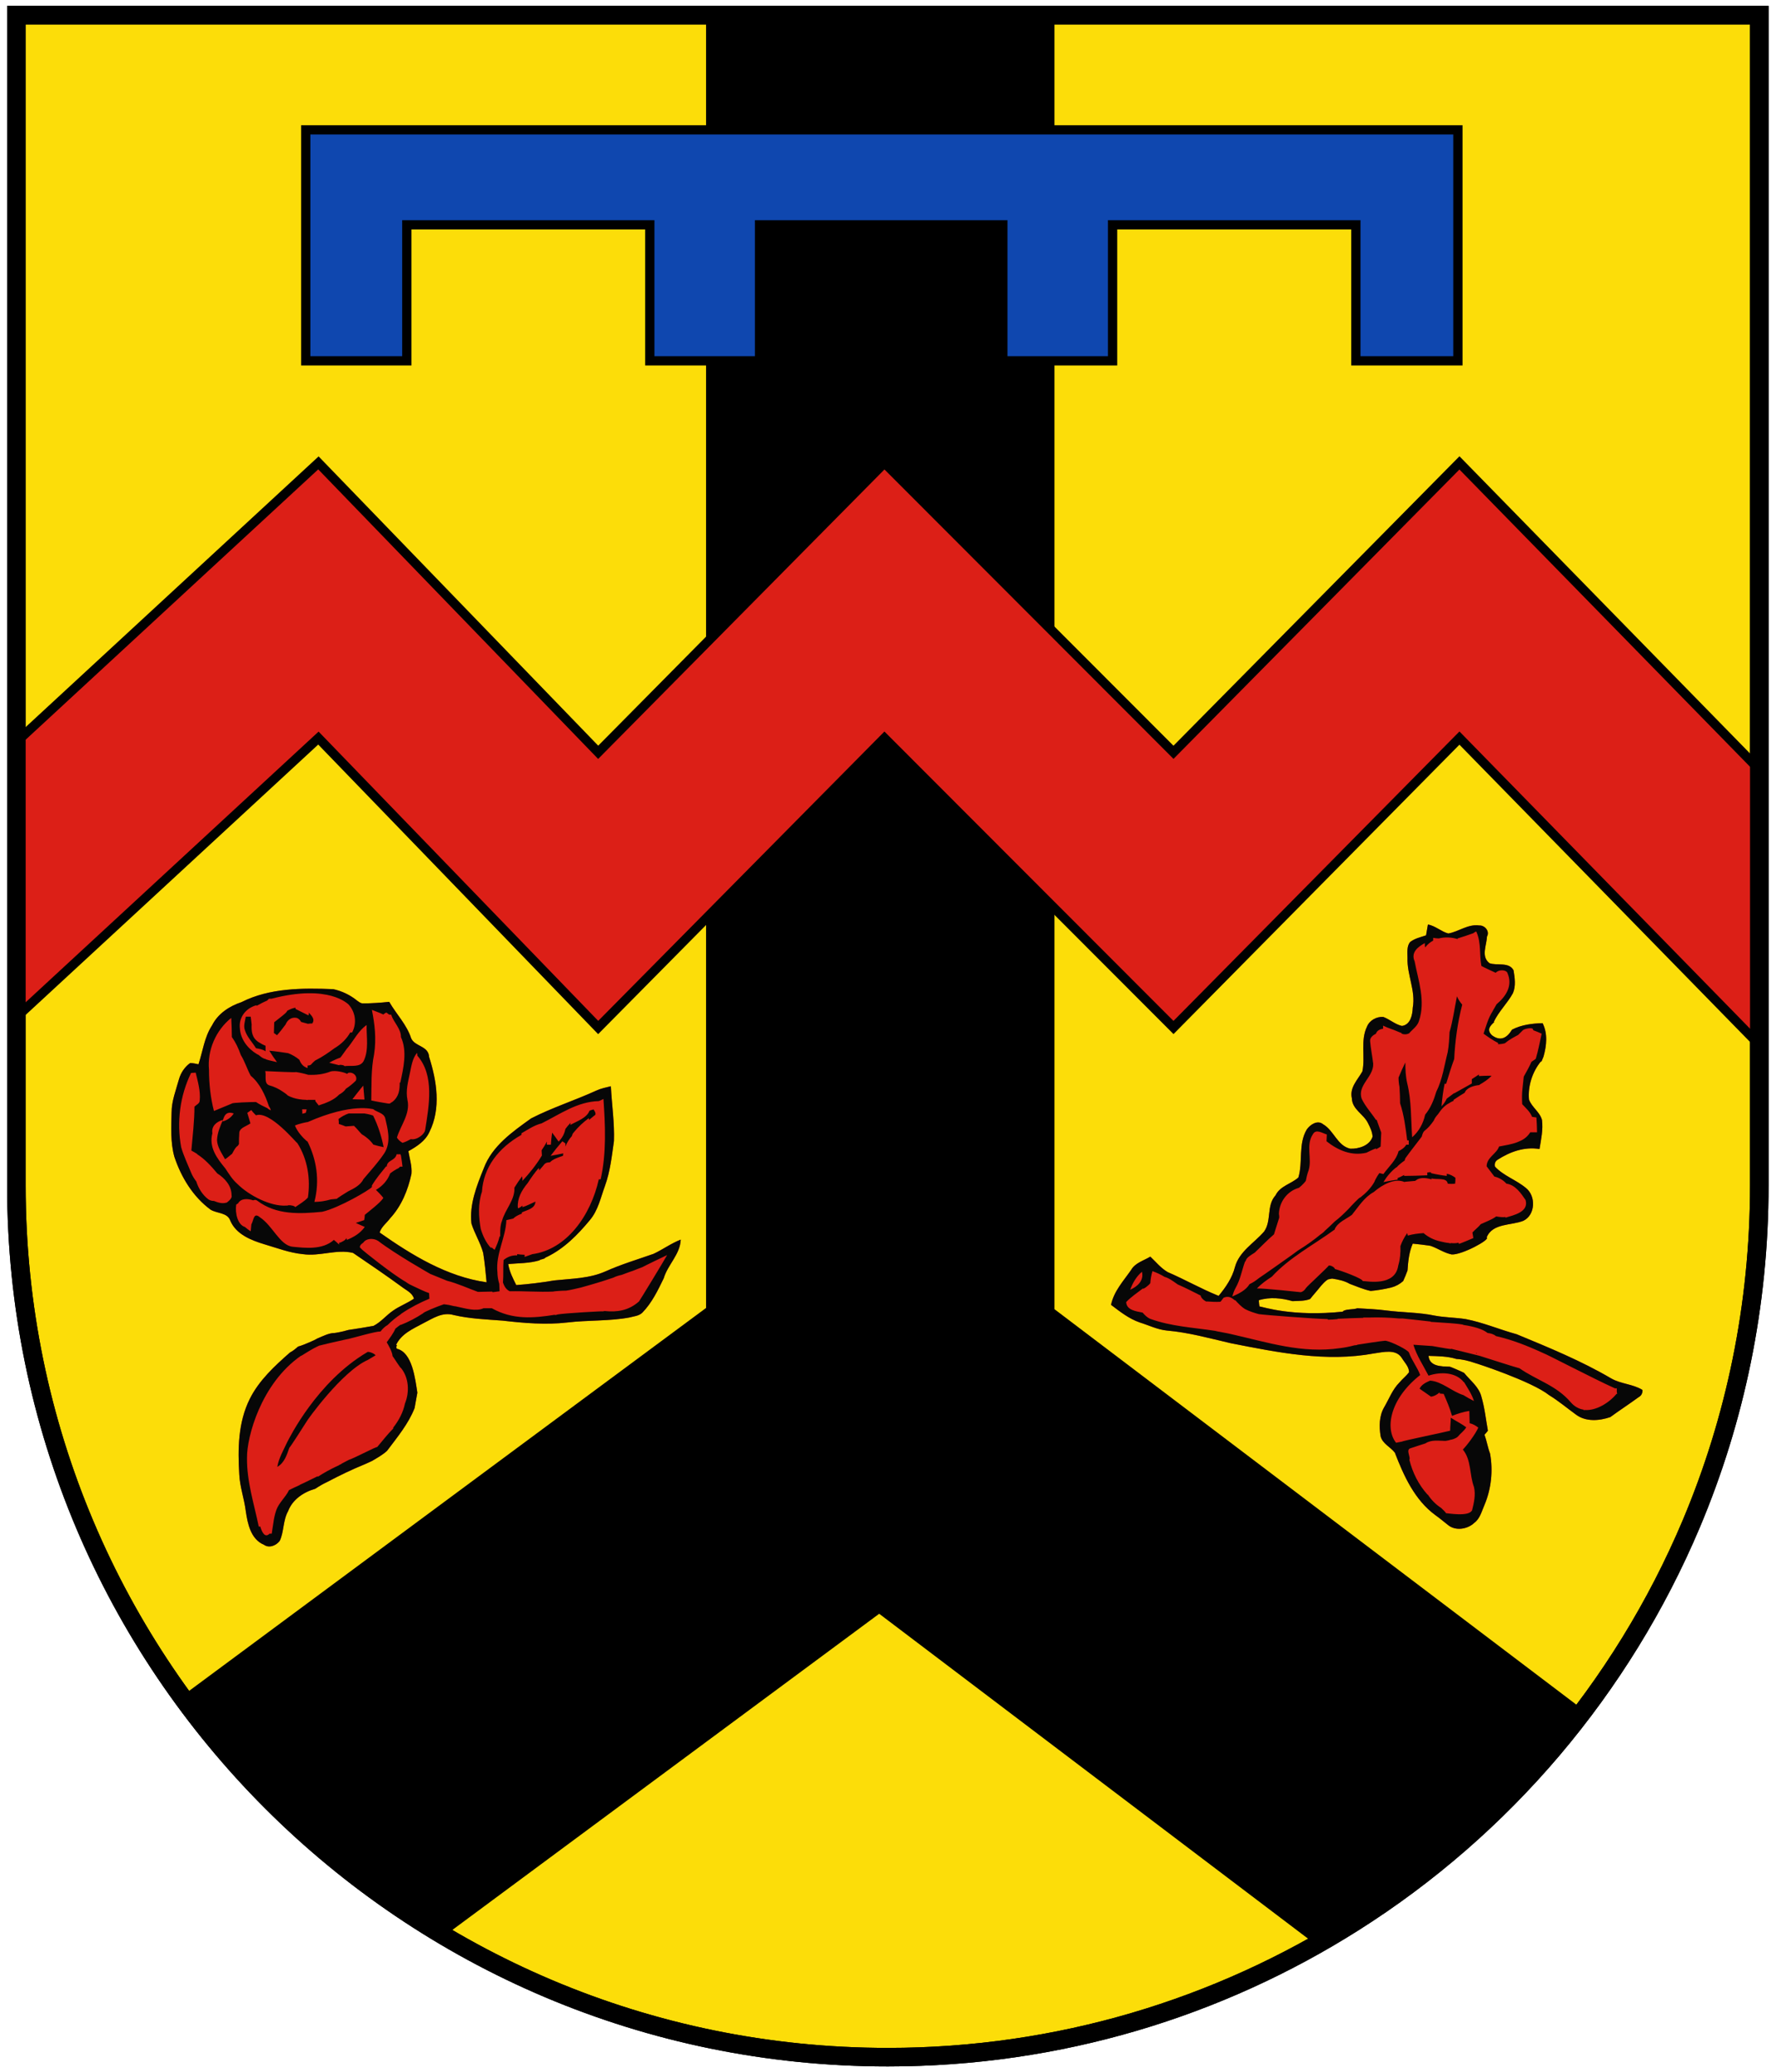 <svg xmlns="http://www.w3.org/2000/svg" viewBox="0 0 574.5 670.2" style="enable-background:new 0 0 574.5 670.2" xml:space="preserve"><style>.st1{fill:#dc1f17}.st2{fill:#070707}</style><g id="Layer_1"><path d="M129.6 4.9H5.3v378.5c0 155.7 126.2 281.9 281.9 281.9 55.4 0 107.1-16 150.7-43.6 48.4-30.6 86.7-75.6 109.2-128.9 14.2-33.7 22-70.6 22-109.5V4.9H129.6z" style="fill:#fcdd09;stroke:#000;stroke-width:6"/><path d="M341.1 6H228.4v417L58.8 548.6c22.6 31.3 51.5 57.7 84.9 77.5l140.7-104.2L425.8 629c4.1-2.3 8.2-4.7 12.1-7.3 28.8-18.2 54-41.5 74.4-68.6L341.1 423.4V6z"/><path class="st1" d="M521.2 445.8c-9.7-5.7-20.2-10-30.6-14.3-5.5-1.5-10.8-3.8-16.5-4.9-3.3-.5-6.6-.5-9.9-1.1-5.2-1.1-10.6-1-15.9-1.7-3-.4-6.1-.5-9.2-.7-1.5.5-3.8.2-4.7 1v.1c-16.2 1.7-25.7-1.5-27-1.7-.1-.7-.2-1.4-.2-2 3.6-1.1 7.4-.7 10.9.3 2-.1 4 0 5.7-.7 1.1-1.4 2.3-2.7 3.4-4.1 0 0 1.9-2.3 2.7-2.3l1-.2c2 .3 4 .7 5.7 1.7 2.2.8 4.4 1.8 6.8 2.3 2.2-.2 4.5-.6 6.6-1.1 1.5-.4 2.8-1.1 3.9-2.1.5-1.1 1-2.3 1.4-3.4.2-3 .5-6 1.7-8.7 1.9.2 3.8.4 5.7.7 2.4.8 4.4 2.3 6.9 2.8 3.3.2 12.7-4.9 11.3-5.5 1.9-4.7 8-3.8 11.9-5.4 3.9-1.9 4.1-8 .8-10.6-3.1-2.6-7.2-3.9-10-6.9-.2-.8 0-1.7.8-2.2 4-2.6 8.7-4.3 13.6-3.5.5-3.1 1.2-6.2.8-9.4-.7-2.6-3.3-4.1-4.2-6.6-.4-4.4 1.1-9 3.9-12.4 0 .1.1.1.1.2.2-.6.5-1.1.7-1.7 1-3.6 1.4-7.4-.3-10.8-3.4.1-6.8.5-9.9 2.1-1.5 2.5-3.6 4-6.5 1.8-1.8-1.8-.6-3 .8-4.3h-.2c1.6-3.4 4.4-6 6.2-9.3 1-2.3.6-5 .2-7.4-1.5-2.8-5.3-1.4-7.8-2.3-2.8-2.2-.9-5.7-.8-8.6 1-1.7-.7-3.7-2.5-3.6-3.7-.5-6.6 2-10 2.6-2.3-.6-4.2-2.5-6.6-2.9-.2 1.2-.4 2.3-.6 3.5-1.8.6-3.7 1-5.2 2.2-1.1 1.4-.8 3.5-.8 5.1-.2 5.5 2.7 10.6 1.7 16.1-.1 2.3-.7 5.5-3.5 5.9-2.2-.5-3.9-2.1-6-2.9-2.2-.2-4.5 1.1-5.3 3.1-2.2 4.5-.5 9.8-1.5 14.5-1.5 2.7-4.2 5.2-3.4 8.7.1 3.6 3.8 5.1 5.2 8 .7 1.4 1.4 2.8 1.5 4.4-.9 2.9-4.5 4-7.2 3.9-4.2-.9-5.3-5.9-8.8-7.9-1.8-1.5-4.2.1-5.3 1.7-2.8 4.7-1.2 10.5-2.7 15.5-2.3 2.1-5.9 2.7-7.4 5.8-3 3.3-1.2 8.2-3.7 11.7-3.2 3.7-8 6.4-9.4 11.4-.9 3.6-3 6.6-5.3 9.4-5.7-2.3-10.9-5.3-16.5-7.7-2.2-1.3-3.8-3.3-5.6-5-2.1 1.3-4.9 2-6.2 4.3-2.5 3.6-5.6 6.9-6.5 11.3 2.9 2.2 5.8 4.5 9.3 5.7 2.9.9 5.7 2.3 8.7 2.6 7 .6 13.8 2.5 20.7 4.1 15.2 3 30.9 6.2 46.4 3.3 2.9-.4 7-1.5 8.9 1.4.9 1.5 2.4 2.9 2.4 4.7-.9 1.2-2.1 2.1-3.1 3.3-2.3 2.3-3.4 5.4-5 8.1-1.6 2.8-1.6 6.2-1.1 9.3.6 2.4 3.1 3.4 4.6 5.3 2.9 7.5 6.4 15.3 13.1 20.2 1.4 1 2.7 2.1 4.1 3.2 2.4 2 6.3 1.4 8.5-.7 1.9-1.4 2.4-3.8 3.3-5.8 2.2-5.2 2.8-11.1 1.8-16.6-.7-1.8-1.1-4.2-1.8-6.1.2-.2 1-1.1 1.1-1.3-.7-3.9-1-7.2-2.1-11-.8-3.2-3.6-5.2-5.6-7.7-.1-.1-4.6-2.1-4.7-2-2.6-.1-6.5 0-6.8-3.5 3 .1 6.1.1 9 1 1.9.1 4 .6 6 1.3.5.1 18.3 5.9 24 10.4 3.1 1.9 5.8 4.2 8.7 6.3 3.2 2.4 7.6 2 11.1.8 3-2.2 6.1-4.2 9.1-6.4.8-.5 1.3-1.4 1.2-2.4-3-1.9-6.8-1.9-10-3.7zM195.8 411.2c-5.2 2.3-10.9 2.3-16.5 2.9-4.1.7-8.2 1.2-12.3 1.5-1.1-2.2-2.2-4.3-2.6-6.8 3.3-.3 6.8-.2 10.1-1.2.1-.1.2-.1.2-.2.6-.1 1.1-.3 1.7-.5-.1 0-.1-.1-.2-.1.2-.1.5-.2.7-.3 5.6-2.7 10-7.2 13.9-11.9 2.7-3.2 3.5-7.3 4.9-11.1 1.7-4.7 2.2-9.6 2.9-14.5.2-5.9-.7-11.8-1-17.7-1.6.4-3.2.7-4.7 1.4-7 3.2-14.3 5.5-21.1 9-6 4.3-12.6 8.9-15.3 16.1-2.3 5.7-4.7 11.7-4 17.9 1 3.2 2.9 6.2 3.8 9.5.5 3.1.8 6.3 1.1 9.5-12.8-1.8-24.2-8.8-34.6-16.1.6-1.9 2.3-3.1 3.4-4.6 3.7-4 5.8-9.2 6.9-14.4.2-2.5-.6-4.9-1-7.3 2.7-1.5 5.5-3.3 6.8-6.2 3.8-7.6 2.4-16.5-.1-24.3-.2-3.6-4.6-3.3-5.8-6-1.4-4.4-4.8-7.8-7.1-11.8-2.8.3-5.7.5-8.5.5-.8 0-1.3-.5-1.9-.9-2.2-1.8-4.9-3.1-7.7-3.7-10-.4-20.6-.4-29.7 4.2-3.9 1.3-7.6 3.7-9.5 7.5-2.5 3.8-3 8.4-4.4 12.6-.9-.2-1.8-.4-2.7-.4-1.7 1.2-3 3.1-3.6 5.2-1 3.6-2.4 7.1-2.4 10.8-.1 4.7-.4 9.6.9 14.3 2.2 6.6 6 12.9 11.7 17.1 2.1 1.3 5.5.9 6.4 3.6 1.9 4.4 6.7 6.3 11 7.6 4.1 1.2 8.2 2.8 12.5 3.2 5.4.8 10.9-1.7 16.2-.4 5.3 3.6 10.6 7.2 15.8 11 1.4 1.1 3.4 1.9 3.9 3.8-2.2 1.5-4.7 2.4-6.8 3.9-2.2 1.5-3.9 3.7-6.3 4.9-2.7.5-5.3.9-8 1.3-.3.1-.5.1-.8.2-.5.2-3.4.8-3.8.8-1.8 0-3.7 1-5.6 1.8 0 .1-4 2-6.2 2.6-.8.7-1.6 1.4-2.6 1.9-5 4.4-10 9-13 15-3.8 7.6-3.9 16.2-3.4 24.5.2 4 1.6 7.8 2.1 11.8.6 4.1 1.6 9.1 5.9 10.9 1.7 1.2 4 .2 5.1-1.3 1.4-3 1-6.6 2.7-9.6 1.4-3.7 4.9-6.1 8.7-7.2.1 0 .1-.1.2-.1 1.2-.8 2.4-1.5 3.7-2.1 4-2.1 8.1-4.1 12.3-5.8.7-.3 1.5-.7 2.2-1 1.7-1 3.5-2 4.9-3.3 3.3-4.4 6.9-8.7 8.9-13.8.3-1.6.6-3.4.9-5-.7-4.4-1.6-13-6.6-14.2-.3-.3-.2-.7 0-1.2h-.3c1.7-3.7 5.6-5.3 8.9-7.1 3-1.5 6.1-3.7 9.8-2.6 5.2 1.2 10.5 1.4 15.8 1.8 6.9.8 14 1.4 20.9.6 6.7-.8 13.4-.4 20-1.6 1.5-.4 3.2-.5 4.3-1.6 3.1-3.2 5-7.2 6.9-11.1 1.3-4.4 5.3-7.7 5.5-12.5-3.1 1.2-5.8 3.2-8.8 4.6-5.1 1.8-10.5 3.4-15.6 5.7z"/><path class="st2" d="M422.9 427.2s.1 0 0 0c.1 0 .1 0 0 0 .1 0 0 0 0 0zM531.3 449.5c-3.1-1.9-7-1.9-10.1-3.7-9.7-5.7-20.2-10-30.6-14.3-5.5-1.5-10.8-3.8-16.5-4.9-3.3-.5-6.6-.5-9.9-1.1-5.2-1.1-10.6-1-15.9-1.7-3-.4-6.1-.5-9.2-.7-1.5.5-3.8.2-4.7 1v.1c-16.2 1.7-25.7-1.5-27-1.7-.1-.7-.2-1.4-.2-2 3.6-1.1 7.4-.7 10.9.3 2-.1 4 0 5.7-.7 1.1-1.4 2.3-2.7 3.4-4.1 0 0 1.9-2.3 2.7-2.3l1-.2c2 .3 4 .7 5.7 1.7 2.2.8 4.4 1.8 6.8 2.3 2.2-.2 4.5-.6 6.6-1.1 1.5-.4 2.8-1.1 3.9-2.1.5-1.1 1-2.3 1.4-3.4.2-3 .5-6 1.7-8.7 1.9.2 3.8.4 5.7.7 2.4.8 4.4 2.3 6.9 2.8 3.3.2 12.7-4.9 11.3-5.5 1.9-4.7 8-3.8 11.9-5.4 3.9-1.9 4.1-8 .8-10.6-3.1-2.6-7.2-3.9-10-6.9-.2-.8 0-1.7.8-2.2 4-2.6 8.7-4.3 13.6-3.5.5-3.1 1.2-6.2.8-9.4-.7-2.6-3.3-4.1-4.2-6.6-.4-4.4 1.1-9 3.9-12.4 0 .1.1.1.1.2.2-.6.5-1.1.7-1.7 1-3.6 1.4-7.4-.3-10.8-3.4.1-6.8.5-9.9 2.1-1.5 2.5-3.6 4-6.5 1.8-1.8-1.8-.6-3 .8-4.3h-.2c1.6-3.4 4.4-6 6.2-9.3 1-2.3.6-5 .2-7.4-1.5-2.8-5.3-1.4-7.8-2.3-2.8-2.2-.9-5.7-.8-8.6 1-1.7-.7-3.7-2.5-3.6-3.7-.5-6.6 2-10 2.6-2.3-.6-4.2-2.5-6.6-2.9-.2 1.2-.4 2.3-.6 3.5-1.8.6-3.7 1-5.2 2.2-1.1 1.4-.8 3.5-.8 5.1-.2 5.5 2.7 10.6 1.7 16.1-.1 2.3-.7 5.5-3.5 5.9-2.2-.5-3.9-2.1-6-2.9-2.2-.2-4.5 1.1-5.3 3.1-2.2 4.5-.5 9.8-1.5 14.5-1.5 2.7-4.2 5.2-3.4 8.7.1 3.6 3.8 5.1 5.2 8 .7 1.4 1.4 2.8 1.5 4.4-.9 2.9-4.5 4-7.2 3.9-4.2-.9-5.3-5.9-8.8-7.9-1.8-1.5-4.2.1-5.3 1.7-2.8 4.7-1.2 10.5-2.7 15.5-2.3 2.1-5.9 2.7-7.4 5.8-3 3.3-1.2 8.2-3.7 11.7-3.2 3.7-8 6.4-9.4 11.4-.9 3.6-3 6.6-5.3 9.4-5.7-2.3-10.9-5.3-16.5-7.7-2.2-1.3-3.8-3.3-5.6-5-2.1 1.3-4.9 2-6.2 4.3-2.5 3.6-5.6 6.9-6.5 11.3 2.9 2.2 5.8 4.5 9.3 5.7 2.9.9 5.7 2.3 8.7 2.6 7 .6 13.8 2.5 20.7 4.1 15.2 3 30.9 6.2 46.4 3.3 2.9-.4 7-1.5 8.9 1.4.9 1.5 2.4 2.9 2.4 4.7-.9 1.2-2.1 2.1-3.1 3.3-2.3 2.3-3.4 5.4-5 8.1-1.6 2.8-1.6 6.2-1.1 9.3.6 2.4 3.1 3.4 4.6 5.3 2.9 7.5 6.4 15.3 13.1 20.2 1.4 1 2.7 2.1 4.1 3.2 2.4 2 6.3 1.4 8.5-.7 1.9-1.4 2.4-3.8 3.3-5.8 2.2-5.2 2.8-11.1 1.8-16.6-.7-1.8-1.1-4.2-1.8-6.1.2-.2 1-1.1 1.1-1.3-.7-3.9-1-7.2-2.1-11-.8-3.2-3.6-5.2-5.6-7.7-.1-.1-4.6-2.1-4.7-2-2.6-.1-6.5 0-6.8-3.5 3 .1 6.1.1 9 1 1.9.1 4 .6 6 1.3.5.1 18.3 5.9 24 10.4 3.1 1.9 5.8 4.2 8.7 6.3 3.2 2.4 7.6 2 11.1.8 3-2.2 6.1-4.2 9.1-6.4 1-.5 1.4-1.4 1.3-2.4zm-131.6-33c1.5-2.6 2-5.6 3-8.4.1 0 .4-.6.5-.9.6-1 2.9-2.1 2.9-2.3 2-1.9 3.9-3.9 6-5.7.6-1.8 1.1-3.6 1.7-5.4 0-.4 0-.8-.1-1.2.1-3.8 2.6-7.3 6.3-8.4 0 .2 1.7-1.3 2.4-2.3.2-1.1.5-2.3.9-3.4 1.2-3.8-1-8.1 1.4-11.7 1-1.8 3.1-.3 4.5.1 0 .7-.1 1.5-.1 2.2 3.8 3 8.1 4.8 12.9 3.7 1-.5 2-1 3.1-1.4v.3c.5-.3 1-.5 1.5-.9.1-1.5.1-3 .2-4.5l-1.5-4.2c-.1.1-.2.1-.2.1-1.5-2.3-3.4-4.3-4.6-6.8-1.6-4.4 3.9-7.1 3.7-11.4-.3-2.5-.8-4.9-1-7.3-.1-1.1.9-1.9 1.9-2.4.3-1.1 1.5-1.5 2.3-1.6v-1c.8.4 1.6.7 2.4 1 .4.1.7.3 1.1.4.8.3 1.6.7 2.5 1v.2c.8.3 1.6.3 2.4-.1 1.1-1.3 2.7-2.3 3.2-4 2.2-6.5-.2-13-1.4-19.3-1.3-2.9 1.1-4.7 3.3-5.9 0 .5 0 1 .1 1.4.7-.9 1.6-1.7 2.6-2.2v-.9c.6.1 1.2.2 1.8.2 2-.5 4.1-.4 6.1.2v-.2c1.7-.5 3.4-1.1 5.1-1.7.5-.4 1-.7 1-.4 1.6 3.6.9 7.4 1.6 11 1.5.8 3.1 1.5 4.6 2.2 1.4-1.3 3.5-.8 3.8 0 1.8 4.1-.3 7.5-3.5 10.2-.4.8-.9 1.5-1.3 2.3-1.4 2.2-2.1 4.8-2.9 7.2 1.5 1.1 3.1 2.2 4.7 3v.4c.7 0 1.5-.1 2.2-.3 1.3-1.1 2.8-1.9 4.3-2.7l1.5-1.5c.5-.5 2.7-.9 3.2-.5.1.2.2.4.2.5.9.3 1.8.7 2.7 1.1-.6 2.7-1.1 5.4-1.9 8.1-.3.3-1 .7-1.4 1-.7 1.6-1.6 3.2-2.5 4.8-.1 1.3-.3 2.6-.4 3.8-.2 1.7-.2 3.4-.1 5.1 1.2 1.3 2.6 2.5 3.2 4.1.5.1.9.1 1.4.2.1 1.2.2 3.6.2 4.8H495c-.8 1.3-2 2.3-3.5 2.9-.2.1-.5.2-.7.3-1.8.7-3.9 1-5.9 1.4-.7 2.3-4 3.5-4 6.4.8 1.1 1.7 2.2 2.5 3.3 1.7.4 3 1.3 3.9 2.3 2.9.4 4.7 3.1 6.2 5.3 1.1 3.9-3.9 4.9-6.5 5.7v-.2c-.9.1-1.9 0-3-.2-1.5 1.1-3.3 1.7-5 2.5-.8 1-1.9 1.8-2.7 2.7l.3 1.8c-1.2.5-3.5 1.5-4.7 1.9 0-.1 0-.2-.1-.4-.7.2-1.7.2-2.6.1v.2c-.2-.1-.3-.2-.5-.2-1-.1-1.9-.3-2.7-.5-2.3-.5-4.1-1.5-5.5-2.7-1.7.1-3.4.3-5.1.8-.1-.3-.1-.6-.2-.8-1 1.4-1.7 2.8-2.2 4.2.1 2.1-.1 4.3-.7 6.3-1 6.9-10.1 5-11.5 5 0-.8-6.8-3.3-9-3.9 0-.5-1.4-1.3-2-1.1 0 .3-7 6.7-7.3 7.2-.5.8-1.1 1.3-1.8 1.4 0 0-11.9-1.3-14.1-1.2 1.4-1.5 3.1-2.7 4.8-3.8 5.8-6.3 13.4-10.2 20.4-15.3v-.2c1.1-2.2 3.6-3.1 5.5-4.5 2.2-2.7 4-5.7 7.1-7.4 2.9-2.5 6.9-4.6 10-3.2v-.1c1.1-.1 2.3-.2 3.4-.3.2-.2.5-.3.7-.5 1.5-.7 3-.4 4.6 0v-.3c1.5.5 5-.4 5.2 1.7.8.1 1.6.1 2.4 0 .1-.6.1-1.3.1-1.9-.8-.6-1.7-1.1-2.8-1.3v.7c-1.7-.2-3.4-.5-5.1-.9v-.3c-.4 0-.8 0-1.2.1v.9c-2.5.1-5 .2-7.5.2v-.3c-.6.3-1.3.7-2.1 1v.5c-1.6.2-3 .5-4.6.8 1.1-1.8 2.5-3.5 4.2-4.8v.1c.8-.9 1.7-1.6 2.7-2.3 0-.2.1-.5.2-.7 1.7-2.4 3.5-4.6 5.3-7 .2-.7.4-1.4.8-1.8 1.3-1 2.2-2.1 3.1-3.4.3-.8.8-1.4 1.4-2.1 1-1.5 2.1-2.8 3.7-3.6.4-.3.9-.5 1.3-.7v-.3c1.2-.8 2.4-1.6 3.6-2.3.6-1.6 2.8-2.3 4.8-2.5v-.1c1.4-.8 2.8-1.7 3.9-2.9-1.3 0-2.8 0-4.1.1v-.5c-.8.5-1.5 1-2.3 1.5v1.4c-1.9 1.1-3.8 2.1-5.7 3.2v-.1l-2.4 1.8c-.4.9-1 1.7-1.7 2.5.2-2.4.5-4.9 1-7.3h.5c.8-2.6 1.6-5.3 2.6-8 .3-5.9 1.1-11.8 2.6-17.6-.7-.8-1.3-1.7-1.7-2.7-.8 3.9-1.3 7.8-2.4 11.6-.1 2.2-.2 4.3-.6 6.5-1.1 4.3-1.7 8.8-3.7 12.8-.8 2.7-1.8 5.2-3.6 7.4-.6 2.8-2 5.4-4.2 7.3-.4-5.8-.2-11.8-1.6-17.5-.5-2.2-.6-4.4-.6-6.7-.8 1.6-1.5 3.2-2.2 4.9 0 1 .1 2 .3 3 .1 1.8.2 3.5.2 5.3 1.3 3.9 1.8 8.1 2.3 12h.5v1.4h-.8c-.5.9-1.5 1.6-2.5 2.1-.7 2.9-3.2 5-4.9 7.4-.3-.1-.9-.2-1.2-.3 0-.4-1.5 2.1-1.7 2.8-1.1 2-2.8 3.7-4.6 5.1 0-.4-3.3 3.1-3.8 3.7-1.4 1.4-2.8 2.8-4.4 4-1.1 1.1-2.2 2.1-3.3 3.1 0 .1-.8.8-1.3 1.1-2.3 1.9-4.7 3.6-7.3 5.2 0 .1-12.5 8.9-12.6 8.9-1 .8-2 1.5-3.1 2-1.2 2-3.5 3.1-5.6 4 .3-1 .6-1.9 1.1-2.8zm-30.3-5.2c.7 2.9-1.5 4.8-3.8 5.8.8-2.2 2-4.3 3.8-5.8zm153.7 39.5h-.2c-2.4 2.9-6.6 5.5-10.3 5.2-.1 0-.2.1-.3.1v-.2c-1.5-.2-3-1-4.2-2.4-4.7-5.5-11-7.1-16.6-11-1.3-.3-10.3-3.2-12.2-3.8 0-.1-7.2-1.8-9.9-2.5v.1c-1.5-.1-6.4-1.1-6.4-1-1.9-.1-3.9-.3-5.8-.4 1.1 3.6 3.2 6.7 4.9 10 4.2-1.4 9-1 11.4 2.1h.1c1.2 2 2.5 3.9 3.2 6.1-1.2-.6-2.3-1.2-3.4-1.9-3.8-1.2-6.9-4.4-10.8-4.7-1.3.6-2.7 1.2-3.4 2.6 1.2.9 2.5 1.7 3.7 2.6.8-.1 1.8-.5 2.8-1.4v.4c.4 0 1 .1 1.3.1 1 2.3 2 4.6 2.7 7.1 1.8-.7 3.7-1.3 5.6-1.6 0 1.3.1 2.7.1 4 1.1.2 2 .8 2.8 1.4-.9 2.1-3.7 5.8-5 7.1 2.8 3.4 2.1 8.1 3.6 12.1.6 2.5 0 5.1-.6 7.5-1 2.3-8.2.9-8.4 1-.4-.6-1-1.1-1.6-1.7-1.7-1.1-3.2-2.6-4.3-4.3h-.1c-2.9-3.2-4.9-7.2-5.9-11.3.5-.8-1.2-3.2.3-3.7 1.7-.6 5-1.6 4.9-1.6 2-1.3 4.4-.8 6.5-.8.6-.1 1.2-.2 1.7-.4 0 .1 1.6-.3 2.3-1 .8-1 2.1-1.9 2.7-3-1.6-1.2-3.3-2-5-3.1 0 1.4-.2 2.8-.2 4.2-1.4.4-15.5 3.3-15.5 3.5-.7.1-1.3.3-2 .4-3.7-4.7-1.9-14.3 7.8-21.9-.9-2.5-2.7-4.7-3.6-7.2-.1-.8-5.8-3.7-7.7-3.9-.8 0-8.5 1.2-9.1 1.3v.1c-.3 0-.6.1-.9.1-1.5.4-3 .7-4.6.9-12.3 1.8-23.2-1.8-35.1-4.5-1.1-.3-4.8-.9-5.4-1.1-7.2-1.1-14.1-1.4-21-3.9-.9-.4-1.7-1.2-2.4-2-2.1-.4-5.2-.8-5.3-3.4 1.6-1.7 3.6-3 5.4-4.4 0 .4 1.7-.8 2.4-1.7.1-1.3.3-2.6.7-3.9 1.4.5 2.7 1.1 4 1.9 1.6.3 4.4 2.7 4.4 2.5 2.5 1.1 4.8 2.3 7.2 3.5 0 .9 1.9 2.2 2 1.9 1.5.1 2.9.2 4.4.1.4-.5.8-1 1-1.3 1.6-.7 2.7 0 3.7.9v-.2c1 1.1 2 2.2 3.3 3 1.4.7 2.9 1.2 4.4 1.6 2.1.3 17.6 1.5 22.2 1.6.1.1.2.1.2.2 1 0 2-.1 3.1-.2v-.1c2-.1 7.5-.3 8.3-.3v-.1h1.9c3.2-.1 6.4 0 9.6.3h1.2s6.6.7 9.1 1v.1c2.8.2 10.3.6 10.6 1 3.3.5 6.2 1.3 7.8 2.6 1 .1 2 .4 2.7 1 5.3 1.2 10.3 3.2 15.3 5.5 1 .3 16.5 8.4 23.2 11.4h.6v1.1c.1.5.1.6.1.7z"/><path class="st2" d="M477.5 437.7h.3c-.1-.1-.2-.1-.3-.2v.2z"/><g><path class="st2" d="M118.8 437.3c-16.3 9.6-25.2 27.8-25.9 29.1-1.2 2.6-2.7 5.1-3.2 8 2.3-1.3 3.1-3.9 3.9-6.2.2 0 5.1-7.7 5.6-8.5 0-.2 11.4-16.2 19.8-19.9.8-.5 1.7-1 2.5-1.5-.7-.8-2.5-1.3-2.7-1z"/><path class="st2" d="M195.8 411.2c-5.2 2.3-10.9 2.3-16.5 2.9-4.1.7-8.2 1.2-12.3 1.5-1.1-2.2-2.2-4.3-2.6-6.8 3.3-.3 6.8-.2 10.1-1.2.1-.1.2-.1.2-.2.6-.1 1.1-.3 1.7-.5-.1 0-.1-.1-.2-.1.2-.1.5-.2.7-.3 5.6-2.7 10-7.2 13.9-11.9 2.7-3.2 3.5-7.3 4.9-11.1 1.7-4.7 2.2-9.6 2.9-14.5.2-5.9-.7-11.8-1-17.7-1.6.4-3.2.7-4.7 1.4-7 3.2-14.3 5.5-21.1 9-6 4.3-12.6 8.9-15.3 16.1-2.3 5.7-4.7 11.7-4 17.9 1 3.2 2.9 6.2 3.8 9.5.5 3.1.8 6.3 1.1 9.5-12.8-1.8-24.2-8.8-34.6-16.1.6-1.9 2.3-3.1 3.4-4.6 3.7-4 5.8-9.2 6.9-14.4.2-2.5-.6-4.9-1-7.3 2.7-1.5 5.5-3.3 6.8-6.2 3.8-7.6 2.4-16.5-.1-24.3-.2-3.6-4.6-3.3-5.8-6-1.4-4.4-4.8-7.8-7.1-11.8-2.8.3-5.7.5-8.5.5-.8 0-1.3-.5-1.9-.9-2.2-1.8-4.9-3.1-7.7-3.7-10-.4-20.6-.4-29.7 4.2-3.9 1.3-7.6 3.7-9.5 7.5-2.5 3.8-3 8.4-4.4 12.6-.9-.2-1.8-.4-2.7-.4-1.7 1.2-3 3.1-3.6 5.2-1 3.6-2.4 7.1-2.4 10.8-.1 4.7-.4 9.6.9 14.3 2.2 6.6 6 12.9 11.7 17.1 2.1 1.3 5.5.9 6.4 3.6 1.9 4.4 6.7 6.3 11 7.6 4.1 1.2 8.2 2.8 12.5 3.2 5.4.8 10.9-1.7 16.2-.4 5.3 3.6 10.6 7.2 15.8 11 1.4 1.1 3.4 1.9 3.9 3.8-2.2 1.5-4.7 2.4-6.8 3.9-2.2 1.5-3.9 3.7-6.3 4.9-2.7.5-5.3.9-8 1.3-.3.1-.5.1-.8.2-.5.2-3.4.8-3.8.8-1.8 0-3.7 1-5.6 1.8 0 .1-4 2-6.2 2.6-.8.7-1.6 1.4-2.6 1.9-5 4.4-10 9-13 15-3.8 7.6-3.9 16.2-3.4 24.5.2 4 1.6 7.8 2.1 11.8.6 4.1 1.6 9.1 5.9 10.9 1.7 1.2 4 .2 5.1-1.3 1.4-3 1-6.6 2.7-9.6 1.4-3.7 4.9-6.1 8.7-7.2.1 0 .1-.1.2-.1 1.2-.8 2.4-1.5 3.7-2.1 4-2.1 8.1-4.1 12.3-5.8.7-.3 1.5-.7 2.2-1 1.7-1 3.5-2 4.9-3.3 3.3-4.4 6.9-8.7 8.9-13.8.3-1.6.6-3.4.9-5-.7-4.4-1.6-13-6.6-14.2-.3-.3-.2-.7 0-1.2h-.3c1.7-3.7 5.6-5.3 8.9-7.1 3-1.5 6.1-3.7 9.8-2.6 5.2 1.2 10.5 1.4 15.8 1.8 6.9.8 14 1.4 20.9.6 6.7-.8 13.4-.4 20-1.6 1.5-.4 3.2-.5 4.3-1.6 3.1-3.2 5-7.2 6.9-11.1 1.3-4.4 5.3-7.7 5.5-12.5-3.1 1.2-5.8 3.2-8.8 4.6-5.1 1.8-10.5 3.4-15.6 5.7zM132.6 347c.5-2.3.8-4.7 2.3-6.5.1.3.1.6.1.9 5.6 6.4 3.8 16.1 2.5 24.2-.3 1.3-2.7 3.2-4.6 2.8-.9.5-1.7.9-2.7 1.2-.7-.4-1.4-1-1.8-1.7 1.2-4 4.4-7.7 3.4-12.2-.6-3 .2-5.8.8-8.7zm-12.3-20.4c1.2.5 2.5.9 3.7 1.5.2-.2.5-.4.7-.5.5-.5.9.9 1.8.5.9 2.7 3.2 4.5 3.2 7.3 2.1 4.6.8 10-.2 14.7-.1 0-.1 0-.2.1 0 2.2-.2 4.4-2.3 6.1-.3.2-.6.4-.8.5v.1h-.6c-1.8-.3-3.7-.6-5.5-1 .1-5-.1-10 .9-14.9.8-5.1.2-9.8-.7-14.4zM99.4 369v.2c-1.6-1.4-3.2-3.2-4-5.2 1.3-.6 4.2-1.2 4.1-1.1 14.5-6.4 21.2-4.1 21.2-4.2 1.2 1 3.4 1.2 3.9 2.9.8 3.4 1.8 7.1.2 10.5-1.1 2.4-7.2 9.1-7.2 9.2-1 2-3 3-5 4-1.1.7-3.6 2.2-3.6 2.4-.7.1-1.3.1-2 .2-1.7.5-3.5.8-5.3.8 1.8-7 .7-13.7-2.3-19.7zm-8-16c-1.3-.9-2.8-1.6-4.3-2-1.8-.6-.9-3.1-1.3-4.6 2.5.1 9.9.5 9.9.3 1.3.2 2.7.5 4 .9 2.4.1 4.8-.1 7.3-1.1 1.7-.4 4.4.3 5.3.8l.3-.3c1.5-.5 3.2 1 2.5 2.5-1 1-2 1.8-3.2 2.6-.5.8-1.3 1.4-2.2 1.9-1.7 1.8-4.2 2.7-6.6 3.5-.4-.5-.7-.9-1.1-1.4v-.4h-2.5v.1c-.1 0-.2-.1-.4-.1-.8 0-1.6-.1-2.3-.2-1.3-.2-2.6-.6-3.7-1.2l-.1-.1c-.4-.4-1-.8-1.6-1.2zm26.1-1.9c.1 1.5.3 3 .4 4.5-1.3 0-2.6-.1-3.9-.1 1.2-1.5 2.3-3 3.5-4.4zm-18.3 7.7c-.1.3-.2.8-.3 1.1-.3.1-.8.2-1.1.3 0-.4 0-1.1-.1-1.4.5-.1 1.2 0 1.5 0zm19.4-27.3c-.1 3.8.8 8.1-1 11.7-1.2 2.1-4.1 1.3-6.2 1.6.1-.3-1.6-.6-1.7-.3l-3.2-.8c1.1-.7 3.5-1.7 3.5-1.6.5-.4 1.9-2.7 2.6-3.4 2-2.5 3.4-5.4 6-7.2zm-37-5.9c.4-.2.9-.4 1.4-.5v.2c1.1-.6 2.2-1.2 3.4-1.7l.6-.6h.8c18.8-4.9 24.8 1.9 24.8 1.7 2.4 2.5 2.9 6.2 1.3 9.2h-.6c-1.1 2-2.9 3.8-5.1 5.1-1.9 1.4-3.9 2.8-6.1 3.9 0-.1-1 .8-1.5 1.4-.2.2-.7.3-1.1.3v.8c-1.5-.4-2.2-1.5-2.7-2.7-1.1-.9-2.3-1.6-3.6-2.1-2-.3-4-.6-6.1-.8.8 1.3 1.6 2.5 2.5 3.7-1.2-.3-2.4-.5-3.6-.9v-.1c-.9-.1-1.6-.7-2.3-1.3l-.6-.3c-3-1.8-5.3-4.8-5.5-8.3-.4-3.1 1.4-5.8 4-7zm-6.8 3.6c.1 2.1.2 4.1.2 6.2 1.3 1.8 2.2 3.8 2.9 5.8 1.3 2.1 2 4.5 3.2 6.7 3 2.5 4.7 6.3 5.9 9.9.3.4.5.8.6 1.3-.4-.2-.8-.4-1.1-.7-1.3-.6-2.5-1.2-3.7-2-1.8 0-7.8.2-7.8.5-1.9.8-3.9 1.6-5.8 2.4-1.1-4.3-1.6-8.8-1.6-13.3-.6-6.3 2.2-12.8 7.2-16.8zm.8 30.9c-.8 1.3-2.1 2.2-3.6 2.6.4-1.6 1-3.5 3.6-2.6zm-2.2 28.8c-1.5.5-2.9 0-4.2-.5-.7 0-1.4-.2-1.9-.6-1.7-1.3-3.1-3.4-3.8-5.7-.7-.9-1.3-1.9-1.7-2.9-1.1-2.7-2.4-5.4-3.2-8.2-1.5-8.1-.4-16.6 3.2-24 .4 0 1.2-.1 1.5-.1.7 2.9 1.6 6 1.3 9 0 1-1.1 1.4-1.7 2 0 4.7-.6 9.5-1 14.2.6.3 1.2.7 1.9 1.1v.1c2.5 1.6 4.4 3.7 6.5 6.2 2.5 1.6 4.6 4 4.6 7 .3 1-.8 1.8-1.5 2.4zm-.5-11c-2.7-3.3-5.4-6.8-4.2-11.4-.4-2.3 1.4-3.8 3.4-4.3-.9 2.1-1.8 4.2-1.9 6.5.1 2.3 1.5 4.2 2.6 6.2.2-.1.4-.3.6-.4.5-.4 1.1-.9 1.6-1.3 0 .3 1-2.2 1.9-2.6.1-.2.3-.4.4-.6 0-1.2 0-2.3.1-3.5 0-1.5 1.6-2 2.8-2.7.3-.2.6-.3.8-.5-.1-.2-.1-.5-.2-.7-.3-.9-.5-1.8-.8-2.7.3-.2 1-.7 1.3-.9.4.6 1 1.2 1.5 1.7 4.5-1.6 13.1 9 13.4 9 3.3 5.2 4.3 11.6 3.4 17.6-1.2 1.3-2.7 2.1-4.1 3.1-.1-.4-1.5-.7-2.3-.6 0 .1-.4.1-.7.1-4.9.3-11.9-3.2-15.7-7-1.7-1.5-2.7-3.2-3.9-5zm39.3 23.1c0-.2-.1-.4-.1-.6-.2.4-.6.7-1.1 1-.5.3-.9.5-1.3.5v.6c-.5-.5-1.1-1-1.7-1.5-3.7 3.3-9.3 2.6-13.4 2.2-4.1-.5-6.4-6.8-10.5-9.5-2.1-1.8-2 .9-2.8 2.3l-.2 2.2c-.7-.4-1.3-.9-1.9-1.4-2.3-.7-3.2-4.4-2.8-7.2.2-.2.4-.3.6-.4.9-1.7 3.1-1.6 4.9-1 .4-.2.9-.2 1.3.1 6.2 4.7 13.8 4.3 21 3.6 5.4-1.2 15.4-7.1 16.1-8v-.5c1.3-2.2 3-4.2 4.6-6.2.1 0 .1.1.2.1.1-2.2 2.7-1.8 3.2-4h1.3c0 .1 0 .3.1.4.1.7.2 1.3.3 2 .1.5.1 1.1.2 1.6h-.8c-.1.2-.3.3-.5.5-.9.4-1.8 1-2.7 1.7-.8 2.2-2.4 4-4.4 5.2-.1 0-.1.1-.2.1l.1.1c.8.8 1.6 1.6 2.3 2.5-.8 1.5-5.1 4.7-6 5.5 0 .6-.1 1.1-.2 1.7-.7.2-2 .7-2.7.9.9.4 1.9.9 2.9 1.3-1.5 2.1-3.6 3.3-5.8 4.2zm94.5 19.9c-3.4 3-7.1 3.5-11.1 3.1-.2 0-.4.1-.6.1 0-.1-12.5.6-14.6 1-.3.1-.6.2-.9.2v-.1c-6.9 1.1-13.6 1.7-20.4-2.1h-2.7c-2.4 1.1-5.7.1-8.9-.6-.2 0-.5-.1-.7-.1-1.1-.3-2.2-.5-3.2-.6-2.4.8-6.7 2.6-6.7 2.9-2.3 1.5-4.7 2.8-7.3 3.8v-.1c-.6.4-1.1.8-1.7 1.3-.7 1.6-1.8 3-2.8 4.4.8 1.4 1.7 2.9 1.9 4.5.1 0 2.7 4.2 2.7 3.8 2.6 3.2 2.8 7.8 1.3 11.5-.6 2.9-2 5.5-3.8 7.8v.3c-1.9 1.9-3.5 4-5.2 6-.1-.3-7.2 3.5-9.1 4.1-.8.4-1.7.9-2.5 1.3v.1c-.3.1-.6.2-.8.4-1.8.8-3.5 1.7-5.2 2.7-.5.3-1 .6-1.6 1v-.2c-1.9.9-3.8 1.9-5.8 2.8 0 0-.1 0-.1.1-1.1.5-2.2 1-3.4 1.6-1.1 2.3-3.2 4-4.1 6.4-.5 1.4-.8 2.9-1 4.4-.1.6-.2 1.3-.3 1.9-.1.5-.1.9-.2 1.4h-.7c-1.4 1.4-2.4-.2-3-2.3h-.5c-1.5-7.3-3.9-14.6-3.8-22.2-.1-6.7 4.5-24 17.4-33h.1c2-1.2 3.8-2.4 5.8-3.3.3-.1 6.2-1.5 8.6-2 .6-.1 1-.2 1-.2 1.8-.4 8.5-2.4 10.3-2.4.6-.8 1.4-1.6 2.3-2.1 1.3-1.3 2.8-2.5 4.3-3.5v-.1c.1 0 .2-.1.2-.1 2.8-1.9 5.9-3.5 9-4.8 0-.6-.1-1.2-.1-1.8-1.7-.6-3.3-1.4-5-2.2-.9-.4-1.7-.8-2.5-1.4-4.7-2.7-13.8-10.1-14.1-10.4l-.8-.8c0-.7.5-1.1 1.1-1.5.9-1.4 3.2-1.6 4.8-.6 5.6 4.3 16.9 10.7 16.9 10.7 1.8.7 3.6 1.5 5.4 2.2 3.5.9 6.7 2.4 10 3.6 1.2 0 3.5-.1 4.6-.1l.2.2c.8-.1 1.5-.2 2.2-.3 0-.8-.1-1.6-.1-2.4-.4-1.3-.6-2.7-.6-4v.2c-.6-5.9 2.7-11.1 2.9-16.8.7-.2 1.5-.3 2.2-.5.7-.7 1.7-1.2 2.8-1.6v-.4c1.7-.8 4.3-1.2 4.4-3.5-1.4.6-2.8 1.4-4.2 1.8v-.5c-.9.7-1.5 1.1-1.5.6-.2-2.9 1.2-5.5 3.2-7.9 1.1-1.7 2.3-3.4 3.6-4.9 0 .3.1.5.1.8.6-.7 1.2-1.3 1.7-2 .5-.5 1.1-.6 1.8-.6 1-1.1 2.8-1.6 4.2-2.1 0-.3.1-.5.1-.8-1.4.3-2.8.6-4.1.8 1.2-1.6 2.5-3.2 3.8-4.7.3.2.8.5 1 .7v1c.5-1.3 1.2-2.4 2.1-3.4.1-.5.3-.9.7-1.3 1.4-1.7 3-3.2 4.8-4.5v.6c.7-.5 1.3-1.1 2-1.6.5-.5-.5-1.8-.5-1.8-.4.1-.8.2-1.3.4-.9 2.4-4.1 3.4-6.2 4.6 0-.2.1-.5.1-.7-.6.6-1.2 1.3-1.7 2-.3 1.5-1 2.9-2.2 4.1-.7-1-1.4-2-2.1-2.9-.2 1.3-.3 2.6-.4 3.9h-1.3v-1c-.5 1-1.1 1.9-1.7 2.8 0 .6.1 1.2.1 1.7-1.8 3-4 5.7-6.3 8.2 0-.5 0-1-.1-1.5-.9 1.2-1.7 2.4-2.5 3.7.2 4-3 7-4 10.7-.5 1.2-.6 2.6-.6 3.9v1.3l-.2-.2c-.3 1.6-1 3.1-1.6 4.4-.4-.3-.8-.6-1.1-.9v.4c-1.7-1.8-2.7-4-3.4-6.3-.7-3.9-.9-8.2.4-12 .5-7.8 5.2-14.1 12.8-18.4v-.5c2.1-1.2 4.1-2.6 6.5-3.2 6.2-3.1 11.5-7 18.5-7.2.5-.2 1-.4 1.5-.7.6 8.6 1 17.5-.9 26h-.6c-2.6 11.7-10.4 22.7-21.5 24.2-.8.3-1.7.6-2.5.9v-.7c-.8 0-1.6-.1-2.4-.2v.4c-1.7-.1-3.2.5-4.4 1.5-.2 2.3 0 4.8-.2 7.3.4 1.1.9 2.1 2 2.7.1 0 .1.1.2.1 4.7-.1 9.3.3 14 .1.1-.1 2.9-.3 4.2-.3 1.1-.1 4.3-.9 4.8-1 3.6-1 7-2 10.5-3.2.8-.4 1.7-.7 2.7-.9.9-.3 1.8-.7 2.7-1l.9-.3c1-.4 2-.8 3.1-1.2.9-.5 7.1-3.5 8-3.9-1.1 2-8.9 14.8-9.1 15z"/><path class="st2" d="M82.8 339c1.1.2 2.3.4 3.1 1v-1.8c-.8-.3-1.5-.7-2.3-1.2-2.1-1.4-2.3-3.4-2.2-5.7-.1-.8-.2-1.7-.3-2.5h-1.6c-.2 1.4-.8 2.9-.3 4.3.7 2.3 2.4 3.9 3.6 5.9zM92.4 331.3c.5-1.3 1.8-2.5 3.6-2.1.8.3 1.1.8 1.4 1.3.7.2 1.4.4 2.2.6.6-.1 1.1-.1 1.4-.1 1-1.4-.2-2.5-1.1-3.5 0 .3 0 .6-.1.9l-4.2-2.1v-.4c-.9.1-1.8.5-2.7 1-.1.3-.3.5-.6.8-1.1 1-2.4 1.9-3.6 2.9 0 1.2-.1 2.3-.1 3.5.3.2.8.5 1 .7 1-1.1 1.9-2.3 2.8-3.5zM111.8 364.3c.9-.1 1.8-.1 2.7-.2.9.8 1.6 1.8 2.5 2.7 1.5.9 2.8 2 3.8 3.4 1.1.3 2.2.6 3.3.8-.7-3.5-1.8-7-3.4-10.2-.9-.4-2.8-.7-2.8-.7h-5.1c-1.2.4-2.3 1-3.3 1.8.1.5.1 1.1.1 1.6.7.2 1.5.5 2.2.8z"/></g><g><path style="fill:#dc1f17;stroke:#000;stroke-width:3;stroke-miterlimit:10" d="m5.9 328.4 97.1-89.7 90.5 93.6 92.6-93.6 93.5 93.6 92.5-93.6 97.1 99.3v-89l-97.1-99.3-92.5 93.6-93.5-93.6-92.6 93.6-90.5-93.6-97.1 89.7z"/><path style="fill:#0f47af;stroke:#000;stroke-width:3;stroke-miterlimit:10" d="M471.6 42H98.9v74.7h32.7v-44h78.6v44h35.5v-44h78.7v44h35.5v-44h78.7v44h33z"/></g></g><path d="M129.6 4.9H5.3v378.5c0 155.7 126.2 281.9 281.9 281.9 55.4 0 107.1-16 150.7-43.6 48.4-30.6 86.7-75.6 109.2-128.9 14.2-33.7 22-70.6 22-109.5V4.9H129.6z" style="fill:none;stroke:#000;stroke-width:6" id="Layer_2"/></svg>